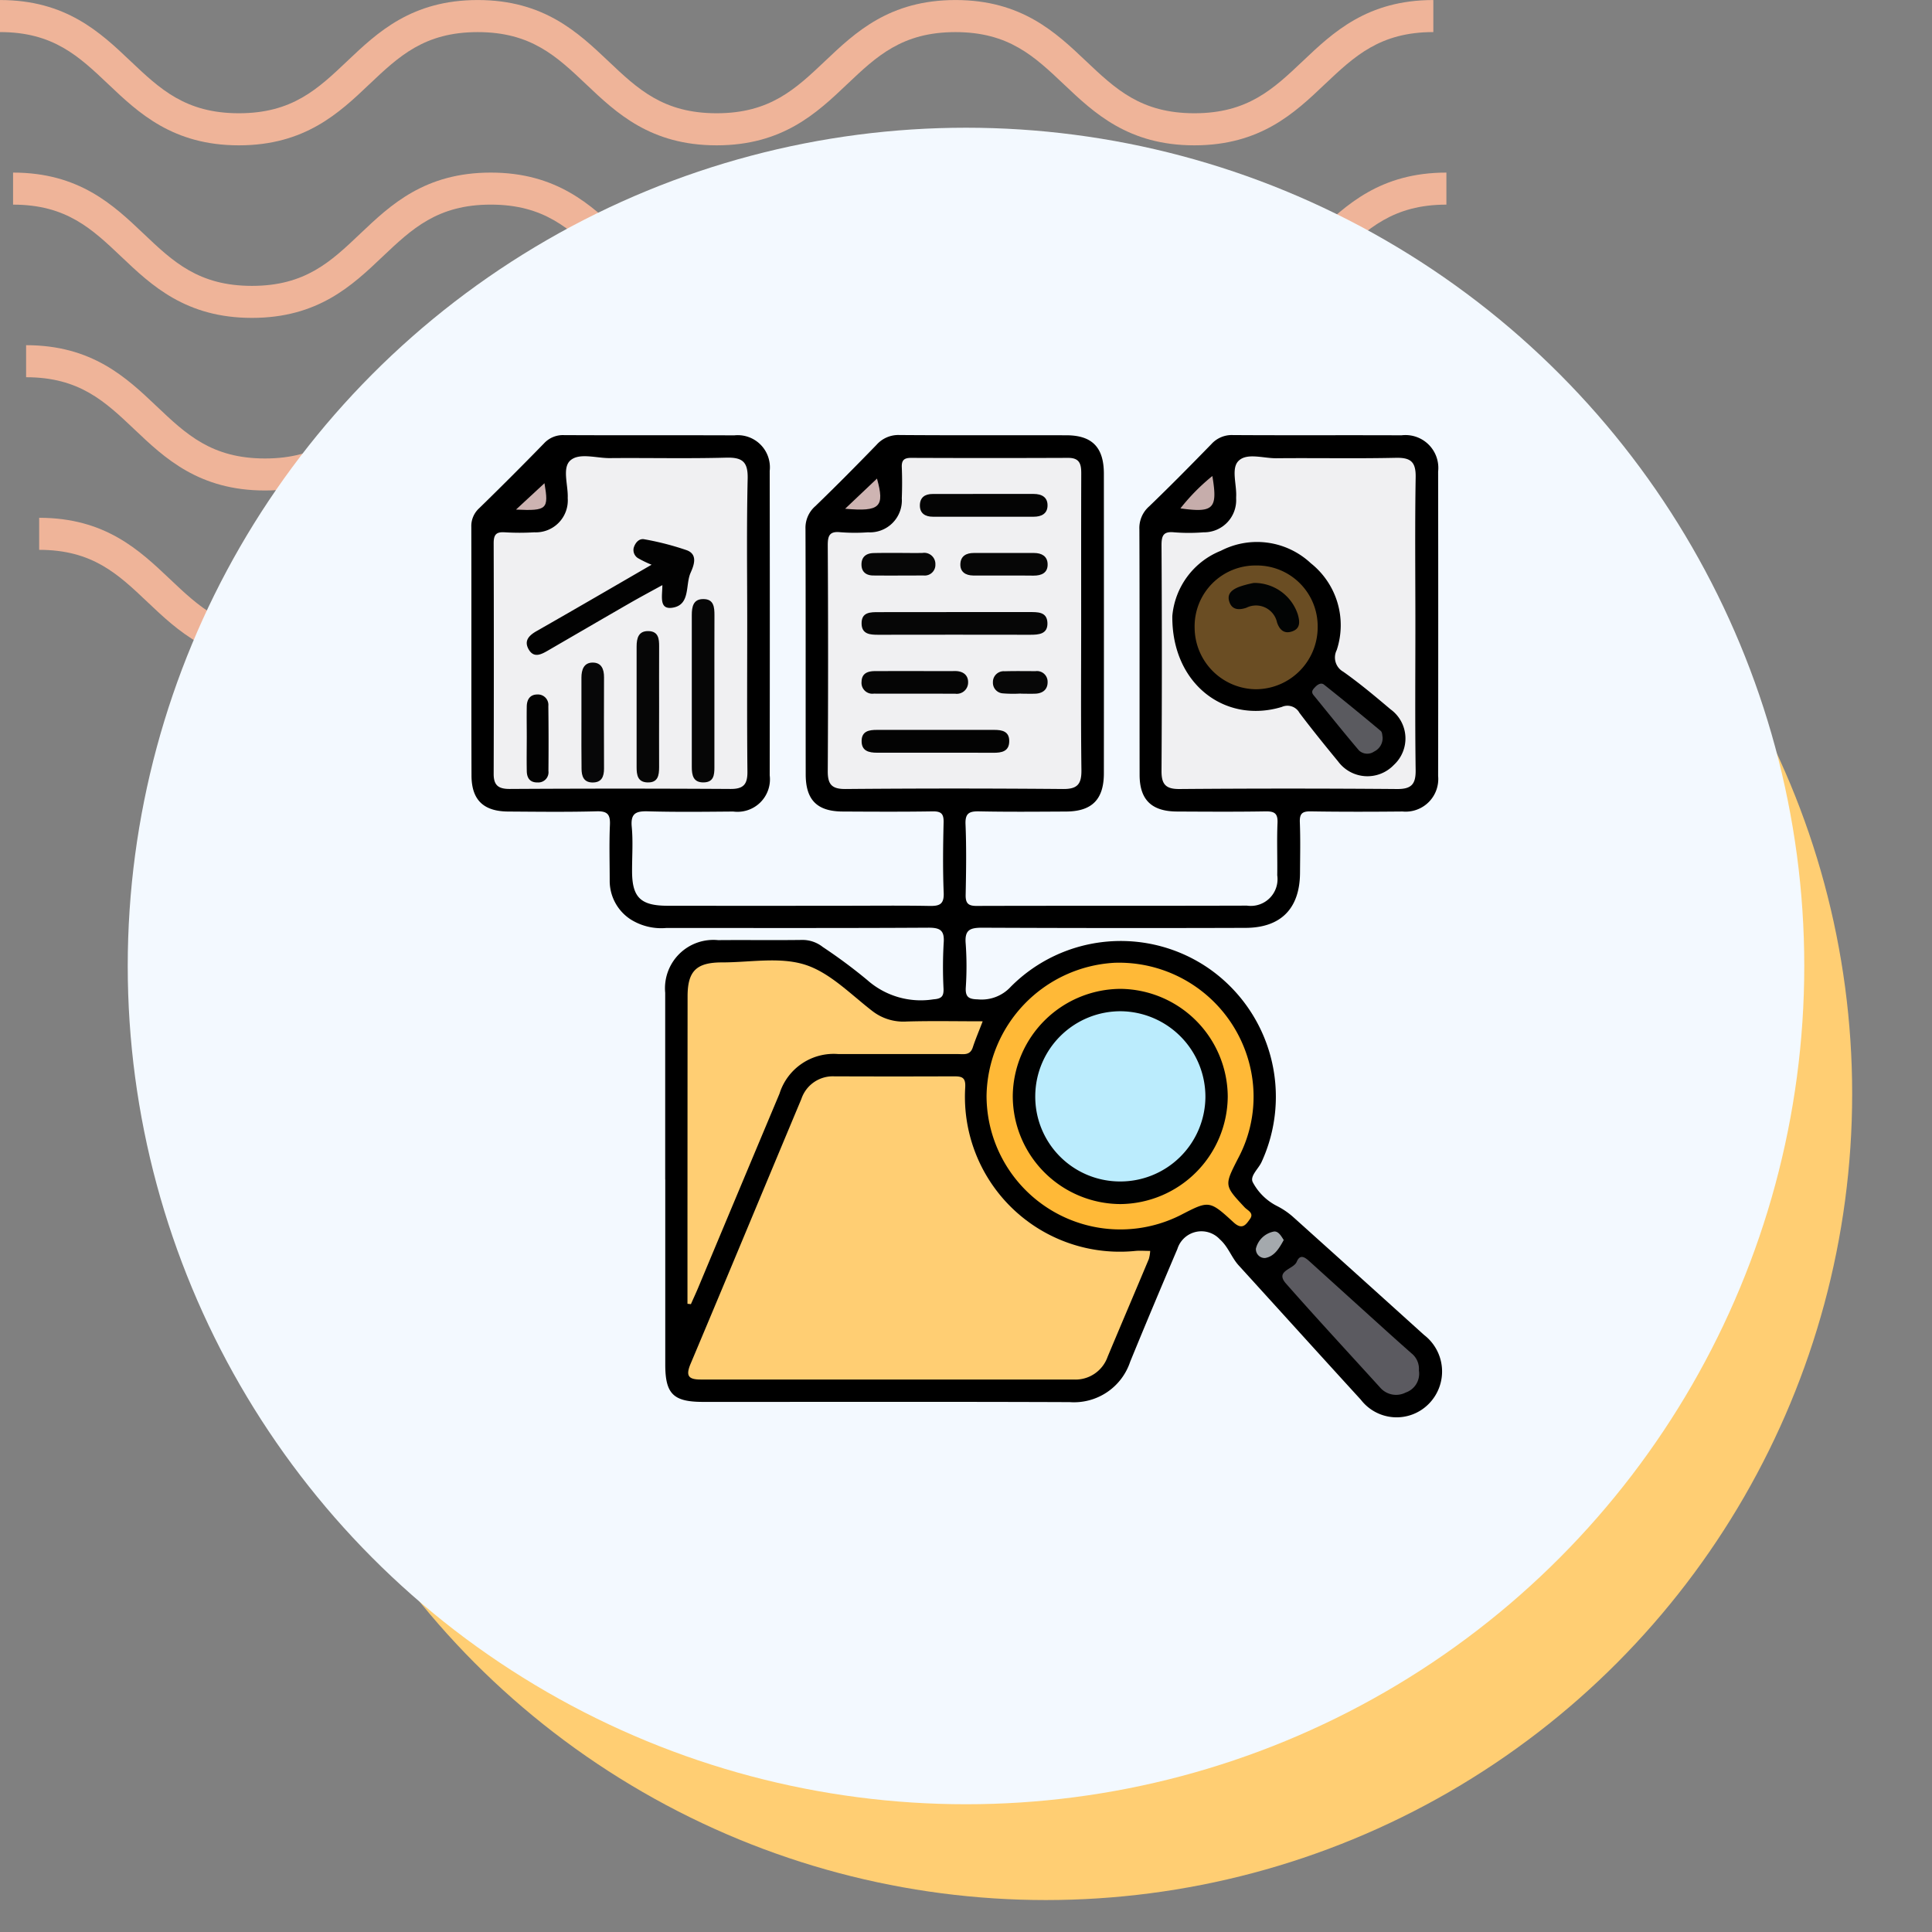 <svg xmlns="http://www.w3.org/2000/svg" xmlns:xlink="http://www.w3.org/1999/xlink" width="121" height="121" viewBox="0 0 121 121">
  <rect x="0" y="0" width="121" height="121" fill="#808080" stroke="none"/>
  <defs>
    <clipPath id="clip-path">
      <rect id="Rectángulo_400938" data-name="Rectángulo 400938" width="121" height="121" transform="translate(0 0)" fill="none"/>
    </clipPath>
    <clipPath id="clip-path-2">
      <rect id="Rectángulo_401073" data-name="Rectángulo 401073" width="92.219" height="41.532" fill="#efb499"/>
    </clipPath>
  </defs>
  <g id="Grupo_1120002" data-name="Grupo 1120002" transform="translate(-1091.445 -13561.002)">
    <g id="Grupo_1118336" data-name="Grupo 1118336" transform="translate(703.777 7548.001)">
      <rect id="Rectángulo_401103" data-name="Rectángulo 401103" width="121" height="121" transform="translate(387.668 6013)" fill="none"/>
      <g id="Grupo_1099348" data-name="Grupo 1099348" transform="translate(387.668 6013)">
        <g id="Grupo_1099282" data-name="Grupo 1099282">
          <g id="Grupo_1099281" data-name="Grupo 1099281" clip-path="url(#clip-path-2)">
            <path id="Trazado_873375" data-name="Trazado 873375" d="M74.8,9.1c-4.139,0-6.28-2.03-8.17-3.821-1.855-1.756-3.452-3.274-6.792-3.274s-4.937,1.517-6.792,3.274C51.161,7.072,49.023,9.1,44.881,9.1s-6.28-2.03-8.169-3.821C34.857,3.525,33.26,2.007,29.92,2.007s-4.937,1.517-6.789,3.274C21.241,7.072,19.1,9.1,14.962,9.1S8.679,7.072,6.789,5.281C4.937,3.525,3.34,2.007,0,2.007V0C4.139,0,6.28,2.033,8.17,3.821c1.855,1.759,3.452,3.274,6.792,3.274S19.9,5.58,21.75,3.824C23.637,2.033,25.781,0,29.92,0s6.283,2.033,8.17,3.821c1.855,1.759,3.452,3.274,6.792,3.274s4.937-1.514,6.792-3.274C53.56,2.033,55.7,0,59.843,0s6.283,2.033,8.17,3.821C69.867,5.58,71.464,7.094,74.8,7.094S79.742,5.58,81.6,3.821C83.483,2.033,85.624,0,89.766,0V2.007c-3.34,0-4.937,1.517-6.792,3.274C81.084,7.072,78.943,9.1,74.8,9.1" transform="translate(2.453 32.43)" fill="#efb499"/>
            <path id="Trazado_873376" data-name="Trazado 873376" d="M74.8,9.1c-4.139,0-6.283-2.03-8.17-3.824-1.855-1.756-3.452-3.27-6.792-3.27s-4.937,1.514-6.792,3.27C51.164,7.072,49.023,9.1,44.881,9.1s-6.283-2.03-8.17-3.824c-1.855-1.756-3.452-3.27-6.792-3.27s-4.937,1.517-6.789,3.27C21.241,7.072,19.1,9.1,14.962,9.1S8.679,7.072,6.789,5.278C4.937,3.522,3.34,2.007,0,2.007V0C4.139,0,6.283,2.03,8.17,3.821c1.855,1.759,3.452,3.274,6.792,3.274S19.9,5.58,21.75,3.821C23.637,2.03,25.781,0,29.92,0S36.2,2.03,38.093,3.821c1.852,1.759,3.449,3.274,6.789,3.274s4.937-1.514,6.792-3.274C53.56,2.03,55.7,0,59.843,0s6.283,2.03,8.17,3.821C69.867,5.58,71.464,7.094,74.8,7.094S79.742,5.58,81.6,3.821C83.486,2.03,85.627,0,89.769,0V2.007c-3.34,0-4.94,1.517-6.8,3.27C81.084,7.072,78.943,9.1,74.8,9.1" transform="translate(1.635 21.62)" fill="#efb499"/>
            <path id="Trazado_873377" data-name="Trazado 873377" d="M74.8,9.1c-4.139,0-6.283-2.03-8.169-3.824-1.855-1.756-3.452-3.27-6.792-3.27s-4.937,1.514-6.792,3.27C51.164,7.072,49.02,9.1,44.881,9.1s-6.283-2.03-8.17-3.824c-1.855-1.756-3.452-3.27-6.792-3.27s-4.937,1.517-6.789,3.27C21.241,7.072,19.1,9.1,14.962,9.1S8.678,7.072,6.789,5.278C4.937,3.522,3.34,2.007,0,2.007V0C4.139,0,6.283,2.03,8.169,3.821c1.851,1.759,3.452,3.274,6.792,3.274S19.9,5.58,21.75,3.821C23.637,2.03,25.781,0,29.92,0S36.2,2.03,38.093,3.821c1.852,1.759,3.449,3.274,6.789,3.274s4.937-1.514,6.792-3.274C53.56,2.03,55.7,0,59.843,0s6.283,2.03,8.17,3.821C69.867,5.58,71.464,7.094,74.8,7.094S79.742,5.58,81.6,3.821C83.486,2.03,85.624,0,89.769,0V2.007c-3.34,0-4.941,1.517-6.8,3.27C81.084,7.072,78.943,9.1,74.8,9.1" transform="translate(0.818 10.81)" fill="#efb499"/>
            <path id="Trazado_873378" data-name="Trazado 873378" d="M74.8,9.1c-4.139,0-6.28-2.03-8.17-3.821-1.855-1.756-3.452-3.27-6.792-3.27s-4.937,1.514-6.789,3.27C51.164,7.069,49.023,9.1,44.881,9.1s-6.28-2.03-8.169-3.821c-1.855-1.756-3.452-3.27-6.792-3.27s-4.937,1.514-6.789,3.267C21.245,7.069,19.1,9.1,14.962,9.1S8.678,7.069,6.789,5.278C4.937,3.522,3.34,2.007,0,2.007V0C4.139,0,6.283,2.03,8.17,3.821c1.855,1.756,3.452,3.27,6.792,3.27S19.9,5.577,21.75,3.821C23.64,2.03,25.781,0,29.92,0s6.28,2.03,8.173,3.821c1.852,1.756,3.449,3.27,6.789,3.27s4.937-1.514,6.792-3.27C53.563,2.03,55.7,0,59.843,0s6.28,2.03,8.17,3.821c1.855,1.756,3.452,3.27,6.792,3.27s4.937-1.514,6.792-3.27C83.486,2.03,85.627,0,89.769,0V2.007c-3.344,0-4.941,1.514-6.8,3.27C81.084,7.069,78.943,9.1,74.8,9.1" transform="translate(0 0.003)" fill="#efb499"/>
          </g>
        </g>
      </g>
      <circle id="Elipse_11504" data-name="Elipse 11504" cx="50.5" cy="50.5" r="50.5" transform="translate(402.668 6031)" fill="#ffce73"/>
      <circle id="Elipse_11503" data-name="Elipse 11503" cx="52.5" cy="52.5" r="52.5" transform="translate(395.668 6021)" fill="#f3f9ff"/>
    </g>
    <g id="Grupo_1118339" data-name="Grupo 1118339" transform="translate(1117.387 13586.806)">
      <rect id="Rectángulo_401104" data-name="Rectángulo 401104" width="62" height="63" transform="translate(5.562 5.196)" fill="none"/>
      <g id="Grupo_1118349" data-name="Grupo 1118349" transform="translate(501.631 0.708)">
        <path id="Trazado_905365" data-name="Trazado 905365" d="M-485.912,47.354q0-5.843,0-11.686a3.029,3.029,0,0,1,3.315-3.3c1.742-.015,3.485.011,5.228-.012a2.043,2.043,0,0,1,1.322.439,32.471,32.471,0,0,1,2.791,2.073,5.053,5.053,0,0,0,4.147,1.207c.493-.036.645-.179.629-.66a26.381,26.381,0,0,1,.009-2.869c.061-.792-.218-.962-.972-.957-5.467.032-10.934.016-16.4.018a3.6,3.6,0,0,1-2.245-.545,2.879,2.879,0,0,1-1.3-2.42c0-1.162-.037-2.325.014-3.485.029-.655-.144-.876-.834-.857-1.844.05-3.69.026-5.535.014-1.542-.009-2.291-.719-2.3-2.243-.016-5.194,0-10.387-.012-15.581a1.51,1.51,0,0,1,.492-1.171q2.052-2,4.056-4.057a1.613,1.613,0,0,1,1.262-.523c3.554.018,7.107,0,10.661.015a2.013,2.013,0,0,1,2.217,2.227q.015,9.533,0,19.066a2.033,2.033,0,0,1-2.283,2.267c-1.777.014-3.555.037-5.33-.013-.753-.021-1.109.113-1.027.975.087.914.017,1.843.02,2.766,0,1.648.533,2.171,2.222,2.173q5.535.007,11.071,0c1.777,0,3.554-.021,5.33.011.621.011.924-.091.894-.823-.06-1.467-.041-2.938-.006-4.407.013-.542-.15-.7-.689-.692-1.879.03-3.759.019-5.638.009-1.592-.009-2.307-.721-2.309-2.321-.008-5.125.005-10.251-.014-15.376a1.8,1.8,0,0,1,.612-1.424c1.3-1.255,2.575-2.544,3.835-3.842a1.819,1.819,0,0,1,1.43-.617c3.485.027,6.97.008,10.456.016,1.619,0,2.354.756,2.355,2.406q.007,9.38,0,18.759c0,1.642-.744,2.391-2.364,2.4-1.811.009-3.623.027-5.433-.011-.633-.013-.9.11-.867.821.06,1.467.038,2.938.008,4.407-.011.54.171.7.7.694,5.638-.016,11.276,0,16.914-.018a1.674,1.674,0,0,0,1.9-1.9c.017-1.093-.031-2.188.017-3.279.027-.61-.2-.733-.761-.724-1.845.031-3.69.018-5.535.009-1.59-.008-2.339-.735-2.341-2.295-.007-5.125.006-10.251-.014-15.376a1.8,1.8,0,0,1,.6-1.429c1.329-1.278,2.624-2.592,3.911-3.913a1.718,1.718,0,0,1,1.349-.564c3.519.022,7.039,0,10.558.015a2.055,2.055,0,0,1,2.292,2.268q.014,9.533,0,19.066a2.044,2.044,0,0,1-2.231,2.227c-1.913.018-3.827.023-5.74-.008-.535-.009-.711.134-.69.682.042,1.058.018,2.118.011,3.177-.015,2.218-1.191,3.43-3.41,3.437q-8.252.026-16.5-.01c-.766,0-1.1.141-1.029.989a19.744,19.744,0,0,1,.006,2.766c-.032.6.2.72.758.733a2.471,2.471,0,0,0,2.057-.788,9.708,9.708,0,0,1,12.459-1.112,9.785,9.785,0,0,1,3.245,12.1c-.2.424-.742.873-.542,1.256a3.51,3.51,0,0,0,1.51,1.483,4.74,4.74,0,0,1,1.076.745q4.078,3.663,8.145,7.338a2.883,2.883,0,0,1,.277,4.323,2.827,2.827,0,0,1-4.243-.272c-2.559-2.8-5.1-5.611-7.652-8.414-.453-.5-.647-1.159-1.177-1.629a1.575,1.575,0,0,0-2.659.6c-1,2.35-1.99,4.7-2.957,7.064a3.708,3.708,0,0,1-3.786,2.53c-7.654-.03-15.308-.011-22.961-.014-1.872,0-2.371-.5-2.371-2.349q0-5.792,0-11.583Z" transform="translate(0)"/>
        <path id="Trazado_905366" data-name="Trazado 905366" d="M-402.911,207.448a2.279,2.279,0,0,1-.084.508c-.855,2.041-1.725,4.076-2.579,6.117a2.138,2.138,0,0,1-2.142,1.43q-11.675,0-23.351,0c-.787,0-.937-.252-.626-.99,2.328-5.521,4.621-11.058,6.937-16.584a2.075,2.075,0,0,1,2.044-1.415q3.738.015,7.476,0c.523,0,.784.045.74.712a9.7,9.7,0,0,0,10.629,10.226C-403.567,207.42-403.261,207.448-402.911,207.448Z" transform="translate(-52.627 -155.616)" fill="#ffce73"/>
        <path id="Trazado_905367" data-name="Trazado 905367" d="M-373.374,18.035c0,3.074-.024,6.148.016,9.221.011.867-.222,1.21-1.15,1.2q-6.813-.059-13.627,0c-.872.007-1.115-.3-1.11-1.132q.041-7.069,0-14.139c0-.6.117-.879.781-.812a11.513,11.513,0,0,0,1.74.006,2,2,0,0,0,2.116-2.126c.025-.648.026-1.3,0-1.946-.018-.444.144-.592.588-.59q4.918.02,9.836,0c.736,0,.817.414.815.995C-373.379,11.819-373.374,14.927-373.374,18.035Z" transform="translate(-86.486 -5.553)" fill="#f0f0f2"/>
        <path id="Trazado_905368" data-name="Trazado 905368" d="M-475.358,17.625c0,3.11-.019,6.22.013,9.329.008.787-.235,1.094-1.053,1.089q-6.92-.041-13.84,0c-.69,0-1-.216-1-.935q.021-7.228,0-14.455c0-.547.166-.72.7-.684a15.367,15.367,0,0,0,1.844,0A2,2,0,0,0-486.6,9.828c.036-.809-.362-1.885.162-2.358.559-.5,1.629-.141,2.475-.148,2.426-.021,4.854.037,7.278-.028,1.012-.027,1.379.242,1.355,1.311C-475.4,11.61-475.358,14.618-475.358,17.625Z" transform="translate(-5.417 -5.143)" fill="#f0f0f2"/>
        <path id="Trazado_905369" data-name="Trazado 905369" d="M-271.455,17.752c0,3.041-.026,6.082.016,9.122.012.883-.254,1.2-1.166,1.192q-6.815-.055-13.631,0c-.86.006-1.124-.3-1.119-1.134q.043-7.072,0-14.144c0-.617.138-.865.79-.8a11.566,11.566,0,0,0,1.843,0,2.01,2.01,0,0,0,2.041-2.106c0-.034,0-.069,0-.1.048-.777-.331-1.8.154-2.271.527-.516,1.556-.153,2.364-.161,2.494-.024,4.989.027,7.482-.027.931-.02,1.26.248,1.243,1.214C-271.489,11.6-271.455,14.677-271.455,17.752Z" transform="translate(-167.473 -5.162)" fill="#f0f0f2"/>
        <path id="Trazado_905370" data-name="Trazado 905370" d="M-432.07,182.641q0-.553,0-1.106,0-9.073.007-18.146c0-1.588.551-2.131,2.164-2.129,1.742,0,3.6-.36,5.19.143,1.548.491,2.84,1.837,4.189,2.88a3.163,3.163,0,0,0,2.166.679c1.557-.046,3.117-.013,4.773-.013-.24.626-.453,1.122-.62,1.633s-.556.419-.923.419q-3.742,0-7.484,0a3.556,3.556,0,0,0-3.7,2.484q-2.555,6.083-5.1,12.17c-.142.339-.3.672-.446,1.008Z" transform="translate(-52.447 -127.497)" fill="#ffce73"/>
        <path id="Trazado_905371" data-name="Trazado 905371" d="M-340.766,170.084a8.483,8.483,0,0,1,8.017-8.32,8.431,8.431,0,0,1,8.586,6.985,8.181,8.181,0,0,1-.844,5.256c-.871,1.709-.885,1.695.4,3.071.184.2.61.353.342.731-.25.352-.481.719-1.029.216-1.522-1.4-1.546-1.371-3.316-.458A8.378,8.378,0,0,1-340.766,170.084Z" transform="translate(-125.02 -127.978)" fill="#ffb937"/>
        <path id="Trazado_905372" data-name="Trazado 905372" d="M-241.908,258.77a1.247,1.247,0,0,1-.826,1.382,1.319,1.319,0,0,1-1.592-.3c-1.972-2.172-3.967-4.323-5.906-6.524-.713-.81.473-.884.671-1.362.233-.562.587-.223.873.037q2.314,2.094,4.629,4.188.835.754,1.679,1.5A1.246,1.246,0,0,1-241.908,258.77Z" transform="translate(-196.8 -199.451)" fill="#5b5a60"/>
        <path id="Trazado_905373" data-name="Trazado 905373" d="M-281.583,15.283a12.736,12.736,0,0,1,2-2.028C-279.237,15.309-279.5,15.574-281.583,15.283Z" transform="translate(-172.061 -9.955)" fill="#c6adab"/>
        <path id="Trazado_905374" data-name="Trazado 905374" d="M-482.629,15.453c.277,1.626.166,1.743-1.783,1.652Z" transform="translate(-10.844 -11.702)" fill="#cdb3b1"/>
        <path id="Trazado_905375" data-name="Trazado 905375" d="M-383.937,15.931l1.995-1.89C-381.449,15.814-381.742,16.128-383.937,15.931Z" transform="translate(-90.706 -10.58)" fill="#ceb4b2"/>
        <path id="Trazado_905376" data-name="Trazado 905376" d="M-256.831,244.416c-.3.548-.6,1.035-1.173,1.128a.554.554,0,0,1-.57-.59,1.431,1.431,0,0,1,1.114-1.067C-257.164,243.837-256.984,244.183-256.831,244.416Z" transform="translate(-190.342 -193.266)" fill="#a4a9ad"/>
        <path id="Trazado_905377" data-name="Trazado 905377" d="M-373.014,54.778c1.534,0,3.068,0,4.6,0,.529,0,1.123-.03,1.148.677s-.539.745-1.088.744q-4.755-.009-9.511,0c-.5,0-1.022-.028-1.04-.684-.02-.742.549-.734,1.082-.733Q-375.417,54.781-373.014,54.778Z" transform="translate(-94.707 -42.956)" fill="#060606"/>
        <path id="Trazado_905378" data-name="Trazado 905378" d="M-374.345,92.193c-1.2,0-2.391,0-3.586,0-.528,0-.991-.107-.975-.756.015-.6.472-.673.948-.673h7.376c.486,0,.924.1.921.7,0,.653-.475.736-1,.733C-371.887,92.189-373.116,92.193-374.345,92.193Z" transform="translate(-94.704 -71.563)" fill="#030303"/>
        <path id="Trazado_905379" data-name="Trazado 905379" d="M-357.058,18.725c1.02,0,2.04,0,3.06,0,.515,0,.891.212.868.758-.02.492-.4.669-.859.669q-3.162,0-6.324,0c-.471,0-.815-.205-.812-.707s.315-.719.8-.717C-359.234,18.728-358.146,18.725-357.058,18.725Z" transform="translate(-108.837 -14.302)" fill="#040404"/>
        <path id="Trazado_905380" data-name="Trazado 905380" d="M-375.54,72.8c.816,0,1.632.01,2.448,0,.492-.008.832.23.835.69a.709.709,0,0,1-.8.73c-1.7-.007-3.4,0-5.1-.006a.68.68,0,0,1-.773-.744c.012-.534.389-.665.841-.667C-377.24,72.8-376.39,72.8-375.54,72.8Z" transform="translate(-94.684 -57.284)" fill="#050505"/>
        <path id="Trazado_905381" data-name="Trazado 905381" d="M-346.041,38.143c-.647,0-1.294.007-1.94,0-.469-.007-.82-.222-.8-.72s.365-.691.837-.691c1.26,0,2.519,0,3.779,0,.477,0,.828.2.849.678.025.563-.373.743-.882.74C-344.816,38.14-345.429,38.143-346.041,38.143Z" transform="translate(-118.645 -28.611)" fill="#060606"/>
        <path id="Trazado_905382" data-name="Trazado 905382" d="M-376.546,36.723c.475,0,.951.011,1.426,0a.7.7,0,0,1,.807.72.667.667,0,0,1-.726.693c-1.052,0-2.1.01-3.157,0-.419,0-.733-.194-.745-.659-.013-.5.284-.737.765-.746C-377.632,36.717-377.089,36.724-376.546,36.723Z" transform="translate(-94.677 -28.605)" fill="#070707"/>
        <path id="Trazado_905383" data-name="Trazado 905383" d="M-337.086,74.213a7.9,7.9,0,0,1-1.12-.012.665.665,0,0,1-.617-.694.674.674,0,0,1,.729-.691c.646-.018,1.292-.009,1.939-.006a.666.666,0,0,1,.757.655c.016.481-.289.737-.769.756-.306.012-.612,0-.918,0Z" transform="translate(-126.564 -57.288)" fill="#070707"/>
        <path id="Trazado_905384" data-name="Trazado 905384" d="M-473.3,34.13a6.555,6.555,0,0,1-.8-.383.6.6,0,0,1-.315-.69c.1-.311.332-.589.669-.519a17.671,17.671,0,0,1,2.654.686c.722.273.426.98.232,1.42-.332.753,0,1.992-1.117,2.176-.881.144-.646-.721-.648-1.412-.729.4-1.392.755-2.043,1.129-1.708.983-3.411,1.976-5.116,2.965-.431.25-.9.5-1.225-.089-.293-.536.046-.863.515-1.131C-478.1,36.919-475.728,35.536-473.3,34.13Z" transform="translate(-13.465 -25.274)" fill="#020202"/>
        <path id="Trazado_905385" data-name="Trazado 905385" d="M-429.325,56.639c0,1.569,0,3.138,0,4.707,0,.476-.043.925-.659.942-.662.019-.757-.437-.757-.965q0-4.758,0-9.516c0-.525.093-1.01.73-1,.656,0,.691.517.689,1.028C-429.329,53.433-429.324,55.036-429.325,56.639Z" transform="translate(-53.505 -39.799)" fill="#060606"/>
        <path id="Trazado_905386" data-name="Trazado 905386" d="M-446.173,65.337c0,1.26-.007,2.52,0,3.78,0,.529-.074.986-.743.958-.606-.025-.666-.478-.666-.949q0-3.78,0-7.56c0-.528.117-.993.763-.967.6.024.65.479.647.958C-446.178,62.817-446.173,64.077-446.173,65.337Z" transform="translate(-40.12 -47.585)" fill="#060606"/>
        <path id="Trazado_905387" data-name="Trazado 905387" d="M-464.446,73.91q0-1.379,0-2.758c0-.488.148-.939.7-.942s.717.408.715.919c-.009,1.907-.006,3.814,0,5.72,0,.507-.151.884-.74.87-.547-.013-.662-.411-.668-.847C-464.454,75.885-464.445,74.9-464.446,73.91Z" transform="translate(-26.712 -55.225)" fill="#070708"/>
        <path id="Trazado_905388" data-name="Trazado 905388" d="M-481.144,82.617c0-.644-.012-1.289,0-1.932.01-.42.2-.736.663-.738a.654.654,0,0,1,.688.722q.026,2.034.006,4.068a.638.638,0,0,1-.676.719c-.483.011-.67-.281-.68-.7C-481.157,84.042-481.145,83.329-481.144,82.617Z" transform="translate(-13.438 -62.964)" fill="#020202"/>
        <path id="Trazado_905389" data-name="Trazado 905389" d="M-284.055,38.042a4.861,4.861,0,0,1,3.04-4.08,4.929,4.929,0,0,1,5.632.78,4.953,4.953,0,0,1,1.622,5.445,1.023,1.023,0,0,0,.413,1.352c1.029.726,2,1.542,2.962,2.355a2.252,2.252,0,0,1,.2,3.486,2.284,2.284,0,0,1-3.488-.226c-.823-1-1.64-2.009-2.421-3.044a.857.857,0,0,0-1.1-.368C-280.738,44.821-284.1,42.315-284.055,38.042Z" transform="translate(-170.096 -25.98)"/>
        <path id="Trazado_905390" data-name="Trazado 905390" d="M-325.985,169.814a6.785,6.785,0,0,1,6.7,6.742,6.785,6.785,0,0,1-6.713,6.736,6.77,6.77,0,0,1-6.751-6.792A6.783,6.783,0,0,1-325.985,169.814Z" transform="translate(-131.395 -134.394)" fill="#000101"/>
        <path id="Trazado_905391" data-name="Trazado 905391" d="M-269.538,44.38a3.885,3.885,0,0,1-3.865,3.934,3.878,3.878,0,0,1-3.841-3.851,3.809,3.809,0,0,1,3.862-3.9A3.806,3.806,0,0,1-269.538,44.38Z" transform="translate(-175.51 -31.659)" fill="#6a4d23"/>
        <path id="Trazado_905392" data-name="Trazado 905392" d="M-236.941,80a.933.933,0,0,1-.527.9.76.76,0,0,1-.952-.067c-.968-1.138-1.9-2.307-2.846-3.465-.182-.222-.029-.368.115-.518s.363-.282.541-.14q1.793,1.426,3.552,2.9C-236.952,79.7-236.962,79.922-236.941,80Z" transform="translate(-204.041 -60.345)" fill="#5a5a5f"/>
        <path id="Trazado_905393" data-name="Trazado 905393" d="M-320.515,176.649a5.356,5.356,0,0,1,5.272,5.393,5.328,5.328,0,0,1-5.393,5.267,5.309,5.309,0,0,1-5.263-5.387A5.336,5.336,0,0,1-320.515,176.649Z" transform="translate(-136.836 -139.827)" fill="#bbecfd"/>
        <path id="Trazado_905394" data-name="Trazado 905394" d="M-265.287,45.9a2.866,2.866,0,0,1,2.754,1.963c.137.47.173.909-.385,1.083-.468.146-.751-.1-.912-.564a1.348,1.348,0,0,0-1.924-.927c-.462.155-.914.147-1.077-.412-.148-.507.243-.747.629-.9A6.335,6.335,0,0,1-265.287,45.9Z" transform="translate(-183.761 -35.903)" fill="#020404"/>
      </g>
    </g>
  </g>
</svg>

